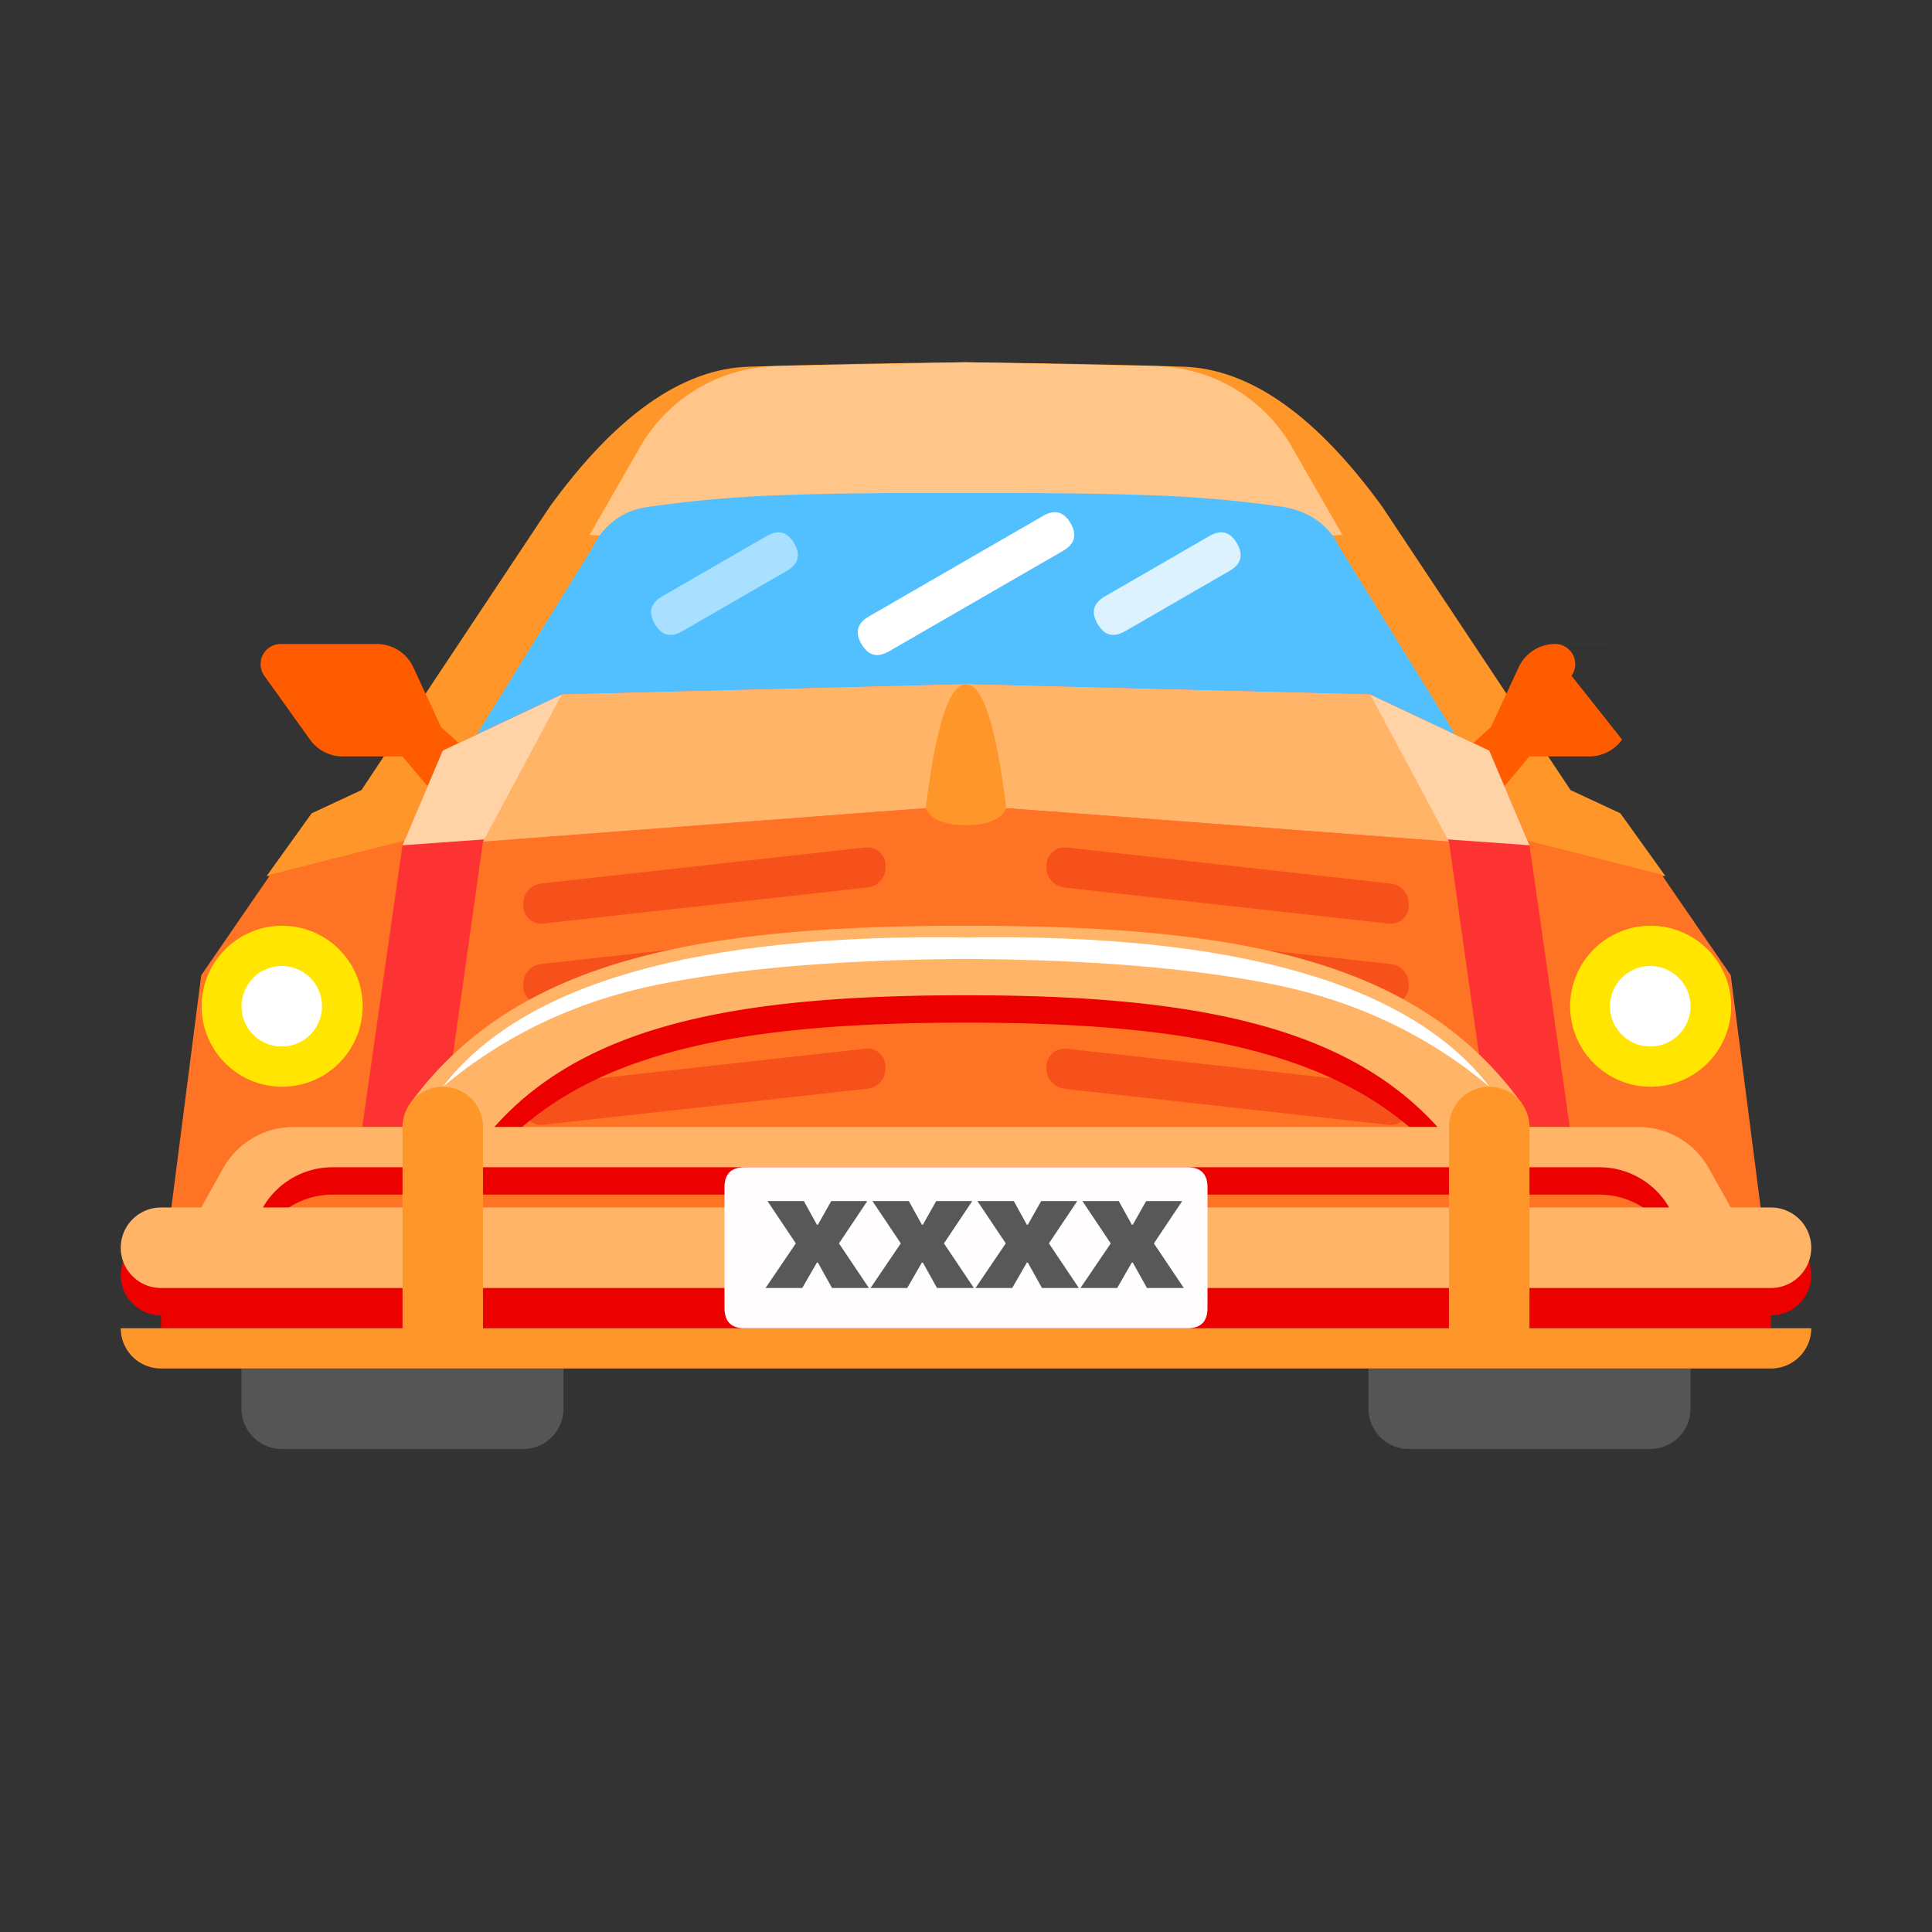 ﻿<svg width="1024" height="1024" xmlns="http://www.w3.org/2000/svg" p-id="2230" version="1.1" class="icon" t="1592972514637">

 <rect width="100%" height="100%" fill="#333333" stroke="none"/>

 <g>
  <title>background</title>
  <rect fill="none" id="canvas_background" height="604" width="1278" y="-1" x="-1"/>
 </g>
 <g>
  <title>Layer 1</title>
  <path id="svg_1" p-id="2231" fill="#EC0000" d="m85.333,682.667l853.333,0l0,21.333l-853.333,0l0,-21.333z"/>
  <path id="svg_2" p-id="2232" fill="#FF962A" d="m141.312,464.32l23.851,-33.237l26.411,-12.309l99.797,-150.187c35.072,-48.363 70.229,-73.131 105.451,-74.24c35.221,-1.131 73.6,-1.92 115.179,-2.347l17.621,0.213c34.837,0.448 67.371,1.173 97.557,2.133c35.2,1.109 70.379,25.877 105.451,74.24l99.797,150.187l26.411,12.309l23.851,33.237l-370.688,-14.507l-370.688,14.507z"/>
  <path id="svg_3" p-id="2233" fill="#FFC589" d="m312.512,283.477l26.795,-46.635a85.333,85.333 0 0 1 72.256,-42.816l100.437,-2.027l100.437,2.027a85.333,85.333 0 0 1 72.256,42.816l26.795,46.635l-199.467,15.189l-199.509,-15.189z"/>
  <path id="svg_4" p-id="2234" fill="#555555" d="m128,725.333l170.667,0l0,21.333a21.333,21.333 0 0 1 -21.333,21.333l-128,0a21.333,21.333 0 0 1 -21.333,-21.333l0,-21.333zm597.333,0l170.667,0l0,21.333a21.333,21.333 0 0 1 -21.333,21.333l-128,0a21.333,21.333 0 0 1 -21.333,-21.333l0,-21.333z"/>
  <path id="svg_5" p-id="2235" fill="#52C0FF" d="m494.187,261.291c-43.797,-0.021 -77.12,0.683 -99.968,2.133c-16.917,1.067 -33.429,2.773 -51.968,5.44c-12.373,1.877 -22.997,9.92 -28.672,22.144l-81.024,130.795l279.403,1.408l279.467,-1.344l-81.429,-131.712c-5.333,-11.52 -16.107,-19.413 -30.741,-21.611a624.853,624.853 0 0 0 -49.472,-5.077c-21.312,-1.344 -51.733,-2.048 -91.264,-2.133l-44.331,-0.043z"/>
  <path id="svg_6" p-id="2236" fill="#FF7325" d="m85.333,682.667l21.333,-165.76l36.693,-53.376l77.504,-19.648l582.272,0l77.504,19.648l36.693,53.376l21.333,165.76l-853.333,0z"/>
  <path id="svg_7" p-id="2237" fill="#FF5C00" d="m199.723,341.333a21.333,21.333 0 0 1 19.349,12.352l14.72,31.744l22.208,19.904l-21.163,21.248l-21.504,-25.664l-31.701,0a21.333,21.333 0 0 1 -17.344,-8.917l-24.192,-33.813a10.667,10.667 0 0 1 8.661,-16.853l50.965,0zm624.555,0a10.667,10.667 0 0 1 8.661,16.853l26.795,33.813a21.333,21.333 0 0 1 -17.344,8.917l-31.723,0l-21.504,25.664l-21.163,-21.248l22.187,-19.904l14.741,-31.744a21.333,21.333 0 0 1 19.349,-12.373l50.965,0l-50.965,0.021z"/>
  <path id="svg_8" p-id="2238" fill="#FD3232" d="m192,597.333l21.333,-149.333l21.333,-50.176l63.083,-29.739l214.251,-5.419l214.251,5.419l63.083,29.739l21.333,50.176l21.333,149.333l-640,0z"/>
  <path id="svg_9" p-id="2239" fill="#FFD3A5" d="m512,426.667l-298.667,21.333l21.333,-50.176l63.083,-29.739l214.251,-5.419l214.251,5.419l63.083,29.739l21.333,50.176l-298.667,-21.333z"/>
  <path id="svg_10" p-id="2240" fill="#FF7325" d="m234.667,597.333l21.333,-151.232l256,-19.435l256,19.435l21.333,151.232l-554.667,0z"/>
  <path id="svg_11" p-id="2241" fill="#F6511A" d="m469.269,564.267a9.557,9.557 0 0 1 0.064,1.067l0,1.109a10.667,10.667 0 0 1 -9.493,10.603l-171.904,19.115a9.557,9.557 0 0 1 -10.539,-8.448l-0.064,-0.512l0,-1.643a10.667,10.667 0 0 1 9.493,-10.603l171.904,-19.115a9.557,9.557 0 0 1 10.539,8.448l0,-0.021zm94.293,-8.448l1.707,0.043l171.904,19.115a10.667,10.667 0 0 1 9.493,10.603l0,1.643l-0.064,0.512a9.557,9.557 0 0 1 -10.539,8.448l-171.904,-19.115a10.667,10.667 0 0 1 -9.493,-10.603l0,-1.643l0.064,-0.512a9.557,9.557 0 0 1 10.539,-8.448l-1.707,-0.043zm-94.293,-55.509a9.557,9.557 0 0 1 0.064,1.024l0,1.109a10.667,10.667 0 0 1 -9.493,10.603l-171.904,19.115a9.557,9.557 0 0 1 -10.539,-8.448l-0.064,-0.512l0,-1.643a10.667,10.667 0 0 1 9.493,-10.603l171.904,-19.115a9.557,9.557 0 0 1 10.539,8.448l0,0.021zm94.293,-8.491l1.707,0.043l171.904,19.115a10.667,10.667 0 0 1 9.493,10.603l0,1.643l-0.064,0.512a9.557,9.557 0 0 1 -10.539,8.448l-171.904,-19.115a10.667,10.667 0 0 1 -9.493,-10.603l0,-1.643l0.064,-0.512a9.557,9.557 0 0 1 10.539,-8.448l-1.707,-0.043zm-94.293,-34.176a9.557,9.557 0 0 1 0.064,1.024l0,1.109a10.667,10.667 0 0 1 -9.493,10.603l-171.904,19.115a9.557,9.557 0 0 1 -10.539,-8.448l-0.064,-0.512l0,-1.643a10.667,10.667 0 0 1 9.493,-10.603l171.904,-19.115a9.557,9.557 0 0 1 10.539,8.448l0,0.021zm94.293,-8.491l1.707,0.043l171.904,19.115a10.667,10.667 0 0 1 9.493,10.603l0,1.643l-0.064,0.512a9.557,9.557 0 0 1 -10.539,8.448l-171.904,-19.115a10.667,10.667 0 0 1 -9.493,-10.603l0,-1.643l0.064,-0.512a9.557,9.557 0 0 1 10.539,-8.448l-1.707,-0.043z"/>
  <path id="svg_12" p-id="2242" fill="#FFE500" d="m149.333,490.667a42.667,42.667 0 1 1 0,85.333a42.667,42.667 0 0 1 0,-85.333z"/>
  <path id="svg_13" p-id="2243" fill="#FFFFFF" d="m149.333,512a21.333,21.333 0 1 0 0,42.667a21.333,21.333 0 0 0 0,-42.667z"/>
  <path id="svg_14" p-id="2244" fill="#FFE500" d="m874.667,490.667a42.667,42.667 0 1 1 0,85.333a42.667,42.667 0 0 1 0,-85.333z"/>
  <path id="svg_15" p-id="2245" fill="#FFFFFF" d="m874.667,512a21.333,21.333 0 1 0 0,42.667a21.333,21.333 0 0 0 0,-42.667z"/>
  <path id="svg_16" p-id="2246" fill="#FFB468" d="m256,446.101l41.749,-78.016l214.251,-5.419l214.251,5.419l41.749,77.995l-256,-19.413l-256,19.435z"/>
  <path id="svg_17" p-id="2247" fill="#FF962A" d="m490.667,428.352c5.355,-43.797 12.459,-65.685 21.333,-65.685c8.875,0 15.979,21.888 21.333,65.685c-2.645,5.973 -9.771,8.981 -21.397,8.981c-11.605,0 -18.688,-2.987 -21.269,-8.981z"/>
  <path id="svg_18" p-id="2248" fill="#EC0000" d="m512,505.173c135.787,0 233.28,14.955 290.517,88.747l4.032,5.333l-17.237,12.587l79.147,0a42.667,42.667 0 0 1 37.248,21.867l11.605,20.8l21.355,0a21.333,21.333 0 0 1 0,42.667l-853.333,0a21.333,21.333 0 1 1 0,-42.667l21.333,0l11.627,-20.8a42.667,42.667 0 0 1 37.248,-21.867l79.125,0l-17.216,-12.587c56.661,-77.376 155.52,-94.08 294.549,-94.08zm335.723,128l-671.445,0a42.667,42.667 0 0 0 -36.949,21.333l777.067,0l-31.723,0a42.667,42.667 0 0 0 -33.451,-21.184l-3.499,-0.149zm-335.723,-91.157c-118.08,0 -200.832,14.571 -249.984,69.824l499.861,0c-49.152,-54.549 -131.883,-69.824 -249.877,-69.824z"/>
  <path id="svg_19" p-id="2249" fill="#FFB468" d="m512,490.667c135.787,0 233.28,14.933 290.517,88.747l4.032,5.333l-17.216,12.565l79.125,0.021a42.667,42.667 0 0 1 37.248,21.845l11.627,20.821l21.333,0a21.333,21.333 0 0 1 0,42.667l-853.333,0a21.333,21.333 0 0 1 0,-42.667l799.339,0a42.667,42.667 0 0 0 -33.451,-21.184l-3.499,-0.149l-671.445,0a42.667,42.667 0 0 0 -36.011,19.797l-0.917,1.515l-32.683,0.021l11.627,-20.821a42.667,42.667 0 0 1 37.248,-21.845l79.125,-0.021l-17.195,-12.587c56.661,-77.355 155.499,-94.059 294.528,-94.059zm0,36.843c-118.059,0 -200.811,14.549 -249.963,69.803l499.84,0c-49.195,-54.549 -131.904,-69.803 -249.877,-69.803z"/>
  <path id="svg_20" p-id="2250" fill="#FF962A" d="m85.333,725.333a21.333,21.333 0 0 1 -21.333,-21.333l149.333,0l0,-106.667a21.333,21.333 0 0 1 42.667,0l0,106.667l511.979,0l0.021,-106.667a21.333,21.333 0 0 1 42.667,0l-0.021,106.667l149.355,0a21.333,21.333 0 0 1 -21.333,21.333l-853.333,0z"/>
  <path id="svg_21" p-id="2251" fill="#FFFDFD" d="m384,618.667m10.667,0l234.667,0q10.667,0 10.667,10.667l0,64q0,10.667 -10.667,10.667l-234.667,0q-10.667,0 -10.667,-10.667l0,-64q0,-10.667 10.667,-10.667z"/>
  <path id="svg_22" p-id="2252" fill-opacity="0.65" fill="#000000" d="m425.216,682.667l7.765,-13.483l0.512,0l7.509,13.483l19.541,0l-15.872,-23.637l15.019,-22.443l-19.115,0l-7.083,12.544l-0.512,0l-6.912,-12.544l-19.285,0l15.019,22.443l-16.043,23.637l19.456,0zm55.637,0l7.765,-13.483l0.512,0l7.509,13.483l19.541,0l-15.872,-23.637l15.019,-22.443l-19.115,0l-7.083,12.544l-0.512,0l-6.912,-12.544l-19.285,0l15.019,22.443l-16.043,23.637l19.456,0zm55.637,0l7.765,-13.483l0.512,0l7.509,13.483l19.541,0l-15.872,-23.637l15.019,-22.443l-19.115,0l-7.083,12.544l-0.512,0l-6.912,-12.544l-19.285,0l15.019,22.443l-16.043,23.637l19.456,0zm55.637,0l7.765,-13.483l0.512,0l7.509,13.483l19.541,0l-15.872,-23.637l15.019,-22.443l-19.115,0l-7.083,12.544l-0.512,0l-6.912,-12.544l-19.285,0l15.019,22.443l-16.043,23.637l19.456,0z"/>
  <path id="svg_23" p-id="2253" fill="#FFFFFF" d="m451.241,332.096m9.238,-5.333l92.376,-53.333q9.238,-5.333 14.571,3.904l0,0q5.333,9.238 -3.904,14.571l-92.376,53.333q-9.238,5.333 -14.571,-3.904l0,0q-5.333,-9.238 3.904,-14.571z"/>
  <path id="svg_24" p-id="2254" opacity="0.5" fill="#FFFFFF" d="m341.716,321.429m9.238,-5.333l55.426,-32q9.238,-5.333 14.571,3.904l0,0q5.333,9.238 -3.904,14.571l-55.426,32q-9.238,5.333 -14.571,-3.904l0,0q-5.333,-9.238 3.904,-14.571z"/>
  <path id="svg_25" p-id="2255" opacity="0.8" fill="#FFFFFF" d="m576.383,321.429m9.238,-5.333l55.426,-32q9.238,-5.333 14.571,3.904l0,0q5.333,9.238 -3.904,14.571l-55.426,32q-9.238,5.333 -14.571,-3.904l0,0q-5.333,-9.238 3.904,-14.571z"/>
  <path id="svg_26" p-id="2256" fill="#FFFFFF" d="m512.064,496.853l0,5.952l0.021,-1.941l0,-4.011c142.72,-2.048 235.179,24.32 277.397,79.147c-32.704,-27.307 -70.613,-45.333 -113.685,-54.08c-43.093,-8.747 -97.685,-13.291 -163.797,-13.653l0.064,-0.021l-12.16,0.128c-60.651,0.853 -111.168,5.355 -151.552,13.547c-43.093,8.747 -80.981,26.773 -113.685,54.08c42.24,-54.827 134.677,-81.195 277.397,-79.147z"/>
 </g>
</svg>